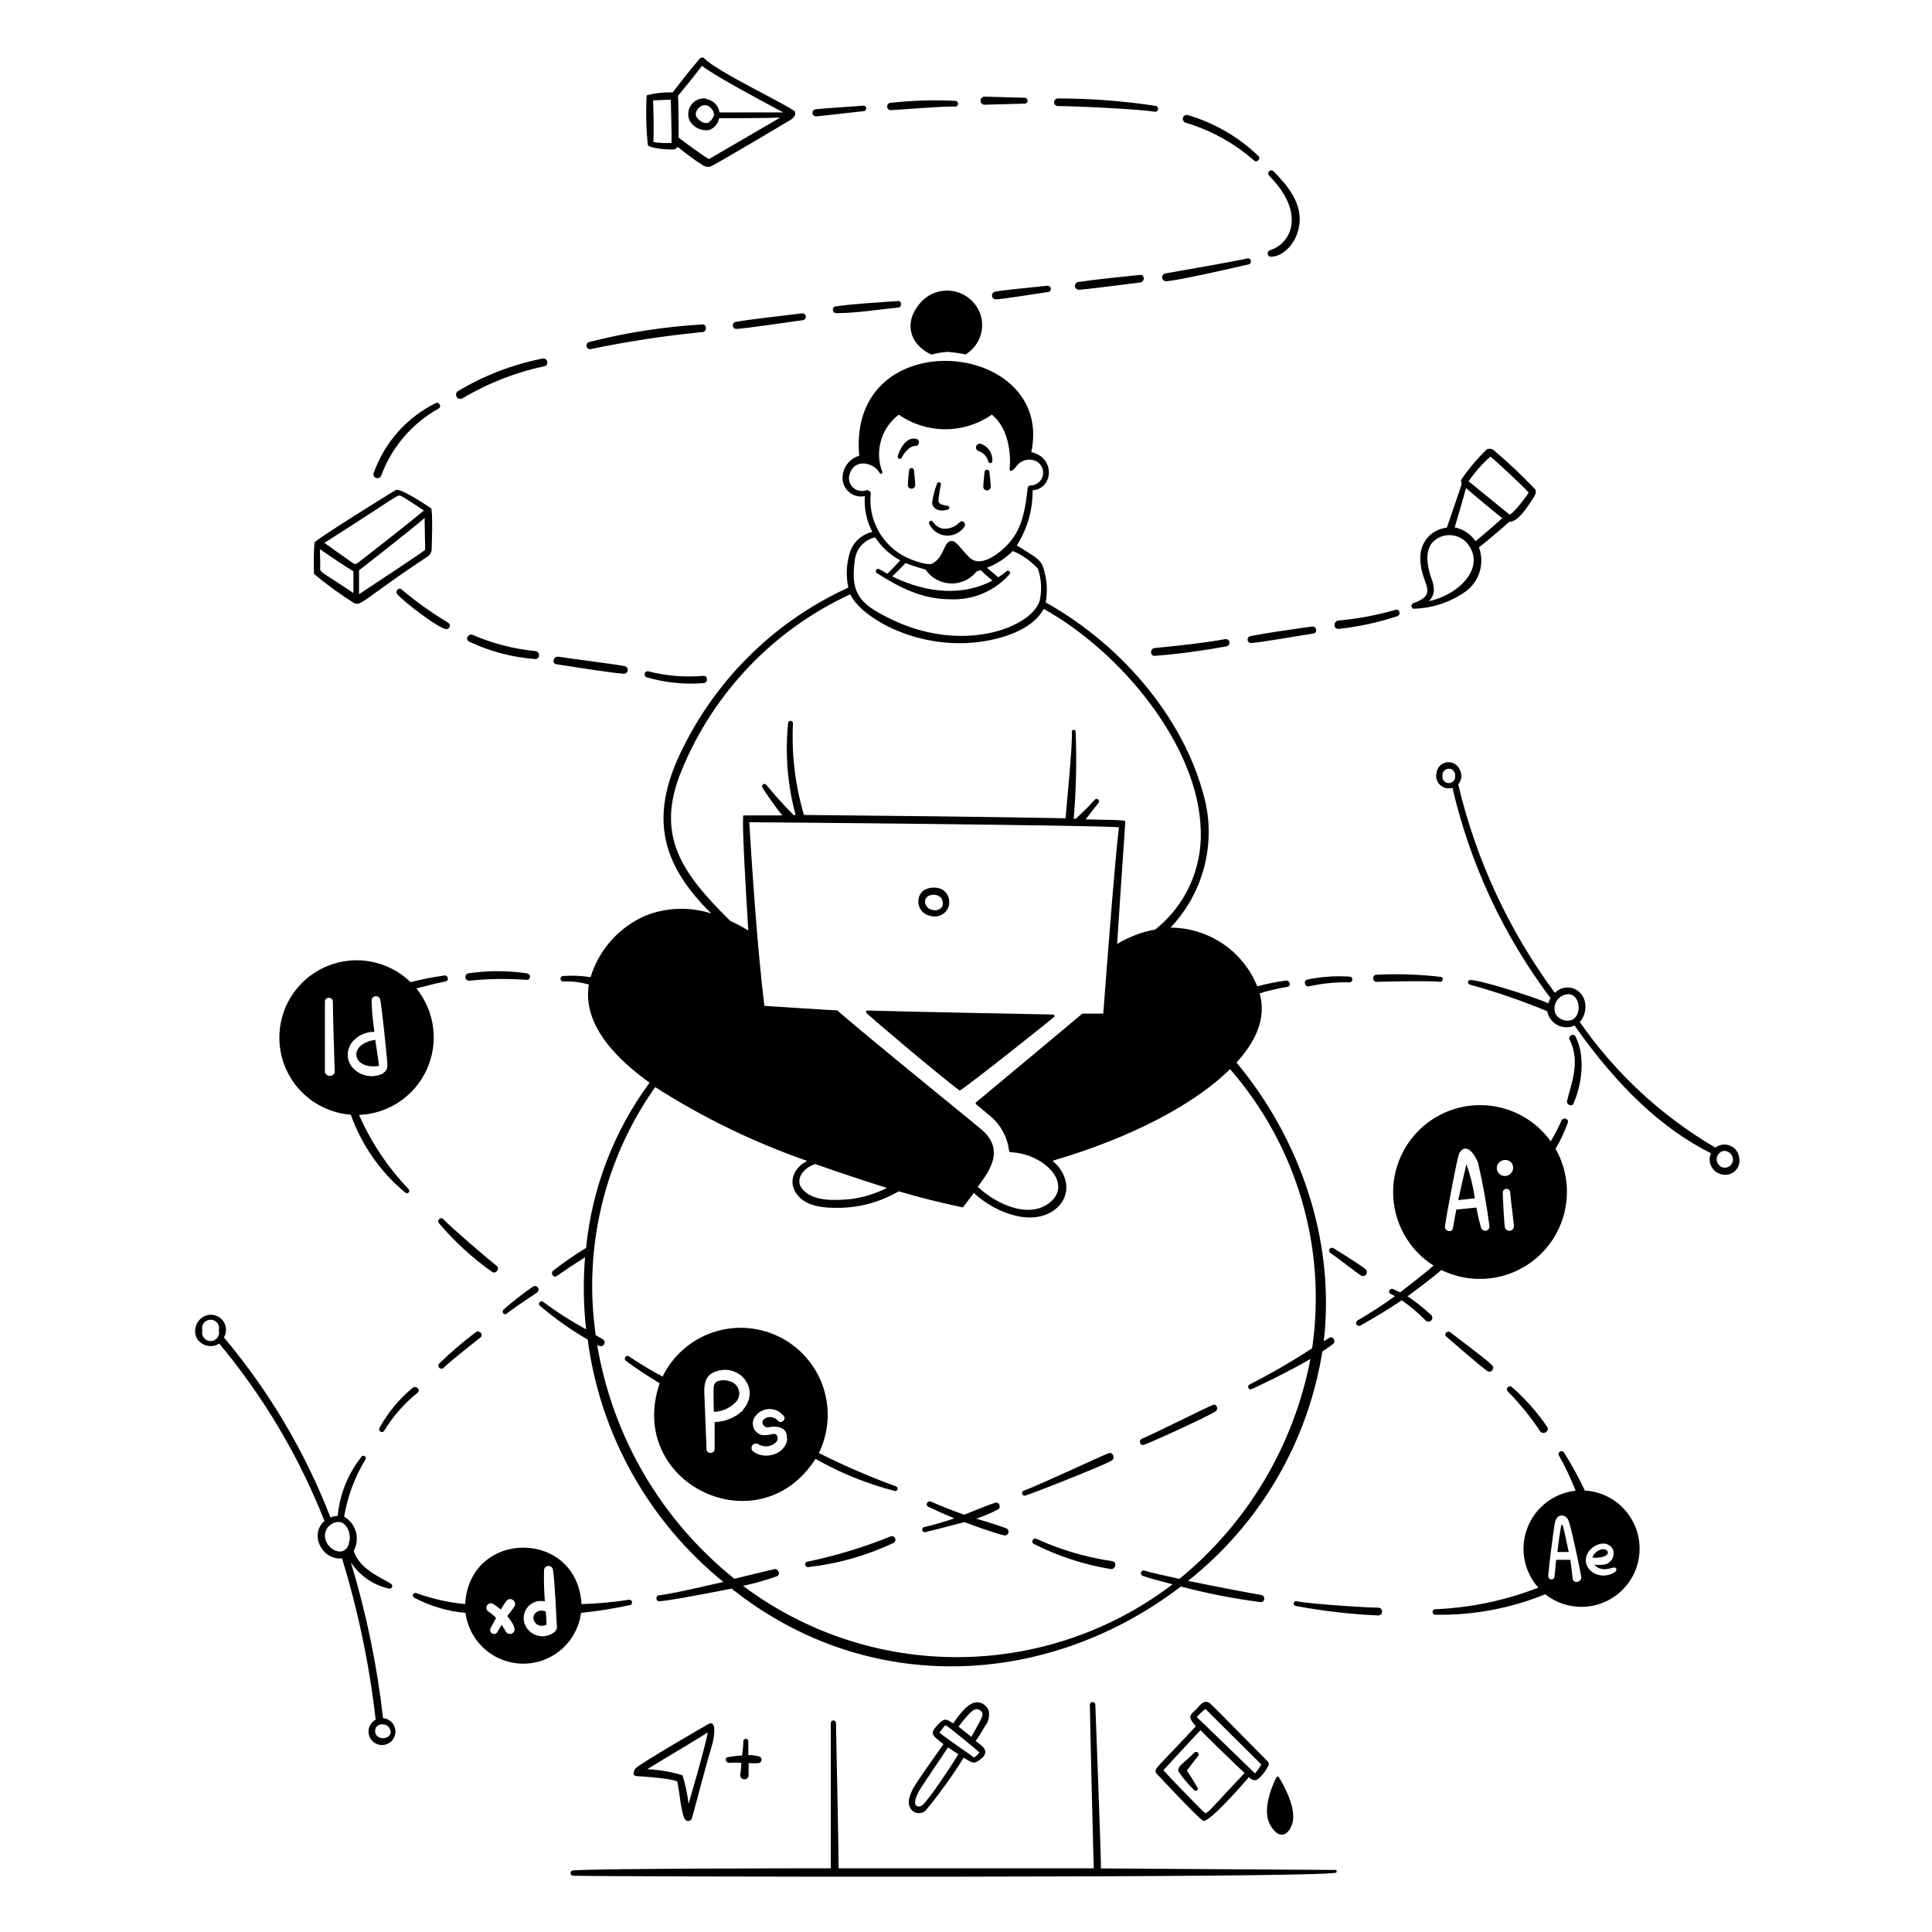 <svg width="113" height="113" viewBox="0 0 113 113" fill="none" xmlns="http://www.w3.org/2000/svg">
<path d="M54.425 53.569C54.629 53.632 54.85 53.615 55.042 53.522C55.235 53.429 55.385 53.267 55.464 53.068C55.542 52.869 55.542 52.647 55.465 52.448C55.387 52.249 55.237 52.086 55.045 51.992C54.872 51.924 54.685 51.899 54.501 51.918C54.316 51.938 54.138 52.002 53.983 52.104C53.865 52.212 53.781 52.351 53.739 52.505C53.696 52.659 53.698 52.822 53.745 52.975C53.791 53.128 53.879 53.265 53.999 53.37C54.12 53.475 54.267 53.544 54.425 53.569ZM54.106 52.708C54.106 52.238 55.04 52.182 55.129 52.708C55.303 53.441 54.078 53.396 54.106 52.708ZM53.77 17.785C52.909 18.797 53.116 20.099 54.469 20.737C54.776 20.658 55.088 20.605 55.403 20.58C55.762 20.604 56.119 20.654 56.471 20.731C56.844 20.507 57.134 20.168 57.298 19.764C57.461 19.361 57.489 18.915 57.377 18.495C57.273 18.129 57.069 17.799 56.79 17.542C56.51 17.284 56.164 17.109 55.791 17.035C55.418 16.962 55.032 16.993 54.675 17.125C54.319 17.257 54.005 17.486 53.77 17.785ZM53.457 27.491C53.451 27.458 53.433 27.428 53.407 27.407C53.381 27.386 53.348 27.374 53.315 27.374C53.281 27.374 53.249 27.386 53.223 27.407C53.197 27.428 53.179 27.458 53.172 27.491C53.131 27.803 53.106 28.116 53.099 28.43C53.114 28.475 53.143 28.514 53.181 28.542C53.219 28.57 53.265 28.584 53.312 28.584C53.359 28.584 53.405 28.57 53.443 28.542C53.481 28.514 53.51 28.475 53.525 28.43C53.552 28.335 53.457 27.586 53.457 27.491ZM57.869 27.592C57.862 27.559 57.845 27.529 57.819 27.508C57.793 27.486 57.76 27.475 57.726 27.475C57.693 27.475 57.66 27.486 57.634 27.508C57.608 27.529 57.59 27.559 57.584 27.592C57.584 27.67 57.489 28.425 57.517 28.531C57.531 28.576 57.56 28.615 57.598 28.642C57.636 28.67 57.682 28.685 57.729 28.685C57.776 28.685 57.822 28.67 57.86 28.642C57.898 28.615 57.927 28.576 57.942 28.531C57.97 28.425 57.869 27.676 57.869 27.592ZM53.496 25.652C52.826 25.596 52.518 26.636 52.507 26.68C52.497 26.712 52.501 26.747 52.516 26.776C52.532 26.805 52.559 26.827 52.591 26.837C52.623 26.847 52.657 26.843 52.686 26.828C52.716 26.812 52.738 26.785 52.747 26.753C52.781 26.669 53.139 26.06 53.558 26.082C53.77 26.099 53.877 25.68 53.496 25.652ZM58.037 26.831C58.026 26.634 57.956 26.445 57.835 26.289C57.714 26.133 57.548 26.018 57.36 25.959C57.304 25.944 57.244 25.953 57.194 25.982C57.143 26.011 57.107 26.059 57.092 26.116C57.077 26.172 57.085 26.232 57.114 26.282C57.144 26.333 57.192 26.369 57.248 26.384C57.386 26.433 57.509 26.515 57.606 26.624C57.704 26.732 57.773 26.863 57.807 27.005C57.816 27.035 57.837 27.061 57.865 27.076C57.892 27.091 57.925 27.095 57.956 27.086C57.986 27.077 58.012 27.056 58.027 27.029C58.042 27.001 58.046 26.968 58.037 26.938C58.037 26.938 58.048 26.876 58.037 26.831ZM55.448 29.8C55.47 29.793 55.49 29.779 55.504 29.76C55.517 29.741 55.525 29.718 55.525 29.694C55.525 29.671 55.517 29.648 55.504 29.629C55.49 29.61 55.47 29.595 55.448 29.588C55.191 29.538 54.889 29.521 54.889 29.269C54.918 28.955 54.967 28.643 55.034 28.335C55.037 28.308 55.03 28.28 55.015 28.256C54.999 28.233 54.975 28.217 54.949 28.209C54.922 28.202 54.893 28.204 54.868 28.216C54.842 28.228 54.822 28.248 54.81 28.274C54.671 28.634 54.574 29.01 54.52 29.392C54.531 29.728 54.889 29.979 55.448 29.8ZM56.147 30.533C56.024 30.666 55.873 30.77 55.704 30.838C55.536 30.906 55.355 30.935 55.174 30.924C55.05 30.904 54.931 30.857 54.827 30.788C54.721 30.718 54.632 30.628 54.564 30.522C54.549 30.493 54.523 30.471 54.491 30.462C54.459 30.452 54.426 30.456 54.397 30.471C54.368 30.487 54.346 30.513 54.337 30.545C54.327 30.576 54.331 30.61 54.346 30.639C54.436 30.833 54.576 30.999 54.752 31.12C54.928 31.241 55.133 31.312 55.346 31.326C55.559 31.339 55.772 31.295 55.962 31.198C56.153 31.101 56.313 30.954 56.426 30.773C56.499 30.589 56.298 30.399 56.147 30.533ZM56.085 63.757C56.099 63.766 56.116 63.771 56.133 63.771C56.15 63.771 56.166 63.766 56.18 63.757C56.779 63.382 61.28 59.803 61.649 59.485C61.661 59.473 61.669 59.459 61.673 59.442C61.677 59.426 61.676 59.409 61.67 59.393C61.664 59.377 61.653 59.364 61.64 59.354C61.626 59.345 61.609 59.34 61.593 59.339C61.593 59.339 52.367 59.16 50.74 59.105C50.645 59.105 50.628 59.205 50.678 59.25C50.975 59.541 54.548 62.577 56.085 63.757ZM75.521 106.826C75.94 105.971 75.157 104.534 74.805 103.952C74.798 103.938 74.787 103.926 74.774 103.918C74.761 103.91 74.745 103.905 74.73 103.905C74.714 103.905 74.698 103.91 74.685 103.918C74.672 103.926 74.661 103.938 74.654 103.952C74.369 104.512 73.771 105.977 74.341 106.821C74.727 107.447 75.219 107.492 75.521 106.826ZM41.47 100.816C41.414 100.849 37.321 103.203 37.164 103.444C37.008 103.684 37.013 103.863 37.226 103.88C38.903 103.986 39.546 104.126 39.613 104.204C39.719 104.579 39.837 106.1 40.061 106.401C40.084 106.439 40.118 106.468 40.159 106.487C40.199 106.505 40.244 106.511 40.287 106.505C40.331 106.498 40.372 106.479 40.405 106.45C40.438 106.421 40.462 106.383 40.474 106.34C40.709 105.457 41.447 102.706 41.593 102.253C41.738 101.8 41.984 100.631 41.47 100.816ZM41.391 101.341C41.335 101.71 41.067 102.778 40.273 105.507C40.207 104.938 40.088 104.376 39.915 103.829C39.246 103.629 38.555 103.511 37.858 103.477C39.009 102.762 40.217 102.074 41.374 101.341H41.391ZM44.36 103.125C44.406 103.121 44.449 103.101 44.482 103.068C44.515 103.036 44.536 102.993 44.541 102.947C44.547 102.902 44.536 102.855 44.511 102.816C44.486 102.777 44.449 102.748 44.405 102.734C44.198 102.673 43.983 102.647 43.768 102.655V101.845C43.768 101.806 43.752 101.769 43.725 101.742C43.698 101.715 43.661 101.699 43.622 101.699C43.584 101.699 43.547 101.715 43.519 101.742C43.492 101.769 43.477 101.806 43.477 101.845C43.477 102.135 43.426 102.404 43.404 102.678C43.141 102.678 42.879 102.728 42.605 102.767C42.331 102.806 42.448 103.119 42.649 103.103C42.886 103.089 43.123 103.089 43.359 103.103C43.359 103.349 43.309 103.611 43.298 103.863C43.307 103.921 43.336 103.974 43.381 104.013C43.425 104.051 43.482 104.072 43.541 104.072C43.6 104.072 43.657 104.051 43.702 104.013C43.746 103.974 43.776 103.921 43.784 103.863V103.119C43.976 103.134 44.168 103.135 44.36 103.125ZM57.83 100.067C57.782 99.926 57.693 99.802 57.574 99.713C57.456 99.623 57.313 99.571 57.164 99.563C56.65 99.563 56.169 100.195 55.761 100.782H55.722C55.325 100.503 55.202 100.503 54.833 100.894C54.341 101.425 54.548 101.52 55.185 102.012C54.755 102.611 53.67 104.154 53.508 104.433C53.346 104.713 52.87 105.501 53.396 105.937C53.504 106.015 53.634 106.054 53.767 106.049C53.9 106.044 54.027 105.995 54.128 105.909C54.94 104.925 55.688 103.888 56.365 102.806C56.924 103.142 56.969 103.209 57.405 102.851C57.468 102.81 57.521 102.754 57.56 102.69C57.599 102.625 57.622 102.552 57.629 102.476C57.629 102.202 57.299 102.012 57.069 101.828C57.265 101.543 57.438 101.269 57.595 100.984C57.699 100.857 57.774 100.71 57.814 100.551C57.855 100.393 57.86 100.227 57.83 100.067ZM56.063 100.989C56.248 100.739 56.446 100.498 56.656 100.268C56.93 99.972 57.131 99.899 57.315 100.027C57.629 100.234 57.455 100.419 56.812 101.587L56.063 100.989ZM53.687 105.652C53.368 105.58 53.575 105.093 53.726 104.802C53.877 104.512 55.012 102.868 55.448 102.202C55.621 102.325 55.912 102.516 56.052 102.599C55.672 103.248 54.592 104.836 54.374 105.082C54.156 105.328 53.955 105.714 53.687 105.652ZM55.28 100.911L55.37 100.944C55.459 100.978 57.282 102.465 57.282 102.499C57.2 102.619 57.094 102.721 56.969 102.795C56.756 102.627 55.437 101.733 54.945 101.347C55.047 101.195 55.159 101.049 55.28 100.911ZM67.615 103.701C67.615 103.701 70.153 106.424 70.377 106.497C70.751 106.597 72.775 104.26 73.044 103.947C73.307 104.171 73.441 104.21 73.737 103.913C73.92 103.722 74.073 103.503 74.19 103.265C74.21 103.228 74.217 103.186 74.211 103.145C74.205 103.103 74.186 103.065 74.156 103.036C71.311 100.15 70.802 99.614 70.684 99.569C70.315 99.412 70.125 99.865 69.907 100.027C69.605 100.318 69.443 100.408 69.941 100.967C67.671 103.427 67.492 103.41 67.615 103.701ZM70.008 100.419C70.157 100.247 70.323 100.091 70.505 99.955C70.505 99.955 72.183 101.632 73.771 103.198C73.669 103.387 73.545 103.563 73.402 103.723C73.34 103.662 70.097 100.514 69.985 100.419H70.008ZM72.803 103.69C70.365 106.273 70.612 106.172 70.354 105.926C70.203 105.798 68.33 103.869 68.045 103.539C68.246 103.315 70.103 101.302 70.226 101.19C70.198 101.213 72.401 103.343 72.781 103.69H72.803Z" fill="black"/>
<path d="M69.851 102.51C69.292 103.103 68.856 103.276 68.917 103.595C69.19 103.999 69.505 104.374 69.857 104.713C69.878 104.73 69.905 104.74 69.933 104.741C69.96 104.741 69.987 104.732 70.009 104.715C70.031 104.699 70.047 104.675 70.054 104.648C70.061 104.621 70.058 104.593 70.047 104.568C70.047 104.568 69.605 103.813 69.415 103.561C69.46 103.505 69.935 102.868 70.064 102.722C70.092 102.694 70.108 102.656 70.108 102.616C70.108 102.576 70.092 102.538 70.064 102.51C70.035 102.482 69.997 102.466 69.957 102.466C69.918 102.466 69.879 102.482 69.851 102.51Z" fill="black"/>
<path d="M78.104 109.37L64.394 109.281C64.394 108.325 64.087 100.385 64.064 99.709C64.064 99.502 63.734 99.502 63.745 99.709C63.745 100.268 63.947 108.755 63.975 109.275H49.051C49.051 108.37 48.906 101.263 48.895 100.777C48.895 100.737 48.879 100.698 48.851 100.67C48.822 100.642 48.784 100.626 48.744 100.626C48.704 100.626 48.665 100.642 48.637 100.67C48.609 100.698 48.593 100.737 48.593 100.777V109.275C47.43 109.275 35.174 109.275 33.496 109.398C33.461 109.405 33.428 109.424 33.405 109.452C33.382 109.481 33.369 109.516 33.369 109.552C33.369 109.589 33.382 109.624 33.405 109.652C33.428 109.68 33.461 109.699 33.496 109.706C34.989 109.773 76.762 109.851 78.132 109.533C78.15 109.526 78.165 109.513 78.175 109.496C78.184 109.479 78.188 109.459 78.184 109.44C78.181 109.421 78.171 109.404 78.157 109.391C78.142 109.378 78.123 109.371 78.104 109.37ZM37.891 8.481C38.02 8.704 39.328 8.777 39.446 8.732C39.523 8.705 39.589 8.654 39.636 8.587C40.079 8.957 40.544 9.3 41.028 9.616C41.097 9.672 41.177 9.712 41.263 9.735C41.348 9.758 41.438 9.763 41.526 9.75C41.76 9.683 46.172 7.055 46.239 7.01C46.53 6.831 46.535 6.652 46.496 6.535C46.412 6.306 41.906 4.192 41.184 3.404C41.163 3.389 41.14 3.378 41.115 3.372C41.09 3.366 41.064 3.365 41.038 3.369C41.013 3.373 40.988 3.382 40.966 3.396C40.944 3.41 40.925 3.428 40.91 3.449C40.351 4.092 39.854 4.751 39.345 5.405C38.833 5.39 38.321 5.446 37.824 5.573C37.769 6.543 37.792 7.515 37.891 8.481ZM41.732 6.803C41.675 6.959 41.567 7.092 41.425 7.178C41.145 7.273 40.866 7.01 40.771 6.893C40.463 6.535 41.162 5.774 41.626 6.373C41.684 6.433 41.725 6.508 41.743 6.59C41.762 6.672 41.758 6.757 41.732 6.837V6.803ZM41.33 5.769C41.162 5.74 40.99 5.757 40.832 5.82C40.675 5.883 40.537 5.988 40.436 6.124C40.334 6.261 40.273 6.422 40.258 6.592C40.243 6.761 40.275 6.931 40.351 7.083C40.465 7.271 40.632 7.421 40.831 7.514C41.03 7.608 41.252 7.64 41.47 7.608C41.62 7.554 41.753 7.461 41.857 7.34C41.961 7.218 42.032 7.072 42.062 6.915C42.677 6.915 44.791 6.915 45.635 6.876L41.47 9.303C41.235 9.202 39.859 8.184 39.691 8.05C39.691 7.743 39.691 5.903 39.652 5.607C40.122 5.048 40.603 4.449 41.061 3.851C41.743 4.41 44.892 6.088 45.814 6.574H42.079C42.055 6.382 41.968 6.202 41.833 6.063C41.698 5.924 41.521 5.832 41.33 5.802V5.769ZM38.199 5.87L39.233 5.83C39.233 6.004 39.3 8.067 39.272 8.358C38.919 8.381 38.565 8.364 38.215 8.307C38.249 7.922 38.221 6.339 38.199 5.903V5.87ZM20.692 35.263C20.751 35.297 20.817 35.315 20.885 35.315C20.953 35.315 21.019 35.297 21.078 35.263C21.52 35.045 22.398 34.279 24.958 32.585C25.034 32.544 25.098 32.486 25.148 32.417C25.197 32.347 25.23 32.267 25.244 32.182C25.244 32.182 25.339 29.795 25.204 29.716C24.774 29.448 23.527 28.598 23.169 28.654C23.124 28.654 18.405 31.595 18.394 31.735C18.348 32.345 18.338 32.958 18.366 33.569C19.104 34.184 19.881 34.75 20.692 35.263ZM18.707 32.121C19.138 32.412 20.34 33.239 20.67 33.407V34.682C18.579 33.284 18.713 33.519 18.73 33.105C18.735 32.876 18.718 32.339 18.707 32.121ZM20.899 32.943C20.863 32.969 20.82 32.983 20.776 32.983C20.732 32.983 20.689 32.969 20.653 32.943C20.564 32.887 19.311 31.992 18.976 31.752C23.37 28.956 23.214 28.923 23.449 29.006C23.561 29.051 24.086 29.387 24.796 29.856C23.958 30.572 20.983 32.887 20.899 32.943ZM24.813 32.199C24.696 32.311 21.671 34.318 21 34.754V33.356C21.397 33.055 24.019 30.997 24.835 30.298C24.858 32.143 24.891 32.143 24.841 32.199H24.813ZM82.666 35.604C83.711 35.58 84.727 35.26 85.596 34.682C86.03 34.408 86.357 33.994 86.522 33.509C86.687 33.023 86.68 32.496 86.502 32.015C86.871 31.735 88.051 30.734 88.28 30.516C88.755 30.544 89.309 29.7 89.605 29.241C89.728 29.051 89.89 28.855 89.806 28.637C89.052 27.838 88.253 27.082 87.413 26.373C87.357 26.314 87.284 26.273 87.205 26.256C87.125 26.239 87.041 26.247 86.966 26.278C86.409 26.818 85.907 27.412 85.468 28.05C85.448 28.133 85.458 28.22 85.496 28.296C85.496 28.335 84.718 30.589 84.623 30.863C84.205 30.905 83.816 31.099 83.531 31.408C83.246 31.717 83.083 32.12 83.075 32.54C83.007 34.173 84.299 34.698 82.616 35.302C82.593 35.322 82.575 35.348 82.564 35.377C82.554 35.406 82.551 35.437 82.556 35.467C82.561 35.498 82.574 35.526 82.593 35.55C82.613 35.574 82.638 35.593 82.666 35.604ZM85.898 28.151C86.261 27.617 86.69 27.131 87.173 26.703C87.475 26.943 89.219 28.553 89.41 28.816C89.27 29.057 88.487 30.074 88.291 30.097C88.275 30.08 85.971 28.218 85.898 28.151ZM86.301 31.651C86.016 31.233 85.578 30.944 85.082 30.846C85.194 30.471 85.602 29.102 85.742 28.548C86.167 28.911 87.218 29.795 87.861 30.304C87.609 30.555 86.659 31.366 86.301 31.651ZM83.561 35.163C83.997 34.766 83.891 34.245 83.69 33.748C83.332 32.63 83.438 31.908 84.036 31.511C84.191 31.413 84.363 31.347 84.543 31.317C84.724 31.286 84.908 31.292 85.086 31.334C85.264 31.375 85.432 31.452 85.58 31.559C85.728 31.667 85.854 31.802 85.948 31.959C86.832 33.351 85.177 34.844 83.561 35.163ZM47.709 6.803C47.939 6.803 49.281 6.63 50.505 6.501C50.548 6.501 50.589 6.484 50.62 6.454C50.65 6.423 50.667 6.382 50.667 6.339C50.667 6.296 50.65 6.255 50.62 6.225C50.589 6.194 50.548 6.177 50.505 6.177C50.047 6.222 47.894 6.35 47.659 6.401C47.614 6.416 47.575 6.446 47.55 6.487C47.524 6.527 47.513 6.575 47.519 6.623C47.525 6.67 47.547 6.714 47.582 6.747C47.617 6.78 47.662 6.8 47.709 6.803ZM52.093 6.445C52.244 6.445 55.213 6.199 55.867 6.233C56.085 6.233 56.102 5.914 55.867 5.898C54.589 5.835 53.308 5.876 52.037 6.021C51.989 6.036 51.948 6.069 51.92 6.112C51.894 6.155 51.882 6.206 51.889 6.256C51.895 6.307 51.92 6.353 51.957 6.388C51.994 6.422 52.042 6.443 52.093 6.445ZM57.55 6.127L59.96 6.06C60 6.052 60.036 6.031 60.062 6C60.088 5.969 60.102 5.93 60.102 5.889C60.102 5.849 60.088 5.809 60.062 5.778C60.036 5.747 60 5.726 59.96 5.719L57.561 5.651C57.504 5.659 57.452 5.686 57.413 5.729C57.375 5.772 57.353 5.827 57.352 5.884C57.35 5.942 57.37 5.998 57.406 6.042C57.442 6.087 57.494 6.117 57.55 6.127ZM61.878 6.205C62.907 6.205 66.619 6.378 67.525 6.535C67.749 6.58 67.827 6.233 67.603 6.194C65.707 5.905 63.791 5.76 61.872 5.758C61.813 5.758 61.756 5.783 61.715 5.825C61.674 5.868 61.651 5.925 61.651 5.984C61.652 6.043 61.676 6.1 61.719 6.141C61.761 6.183 61.819 6.206 61.878 6.205ZM69.331 7.172C70.811 7.61 72.179 8.364 73.34 9.381C73.519 9.543 73.771 9.28 73.597 9.118C72.424 7.995 70.997 7.172 69.437 6.719C69.381 6.714 69.325 6.73 69.278 6.763C69.233 6.796 69.2 6.844 69.187 6.9C69.174 6.955 69.182 7.013 69.208 7.063C69.235 7.113 69.278 7.152 69.331 7.172ZM74.291 14.631C74.244 14.643 74.204 14.67 74.176 14.71C74.149 14.749 74.137 14.796 74.143 14.844C74.148 14.891 74.171 14.935 74.206 14.967C74.242 14.999 74.288 15.017 74.335 15.017C75.073 15.017 75.94 14.156 76.013 12.965C76.085 11.774 75.269 10.818 74.486 10.018C74.453 9.984 74.407 9.965 74.36 9.964C74.312 9.964 74.266 9.982 74.232 10.015C74.198 10.049 74.178 10.094 74.178 10.142C74.177 10.19 74.196 10.236 74.229 10.27C75.112 11.187 75.543 12.026 75.549 12.842C75.564 13.237 75.448 13.626 75.221 13.949C74.994 14.272 74.667 14.512 74.291 14.631ZM68.191 16.448C68.75 16.448 72.434 15.604 73.044 15.459C73.086 15.445 73.122 15.415 73.144 15.376C73.166 15.336 73.172 15.29 73.162 15.247C73.151 15.203 73.124 15.165 73.087 15.14C73.05 15.115 73.004 15.105 72.96 15.112C72.127 15.302 69.186 15.816 68.151 15.995C68.097 16.007 68.049 16.039 68.016 16.084C67.983 16.128 67.968 16.184 67.972 16.239C67.977 16.294 68.002 16.346 68.042 16.385C68.082 16.423 68.135 16.446 68.191 16.448ZM66.675 16.079C65.484 16.208 64.237 16.32 63.035 16.499C62.985 16.514 62.941 16.546 62.911 16.59C62.882 16.633 62.868 16.686 62.873 16.738C62.877 16.791 62.9 16.84 62.937 16.878C62.973 16.916 63.022 16.94 63.074 16.946C63.416 16.946 66.144 16.588 66.692 16.521C66.977 16.482 66.96 16.04 66.675 16.079ZM58.243 17.511C58.568 17.511 60.804 17.147 61.324 17.075C61.368 17.064 61.406 17.037 61.431 17C61.457 16.963 61.468 16.918 61.462 16.873C61.457 16.828 61.435 16.787 61.402 16.758C61.368 16.728 61.325 16.711 61.28 16.711C60.597 16.789 58.87 16.94 58.199 17.058C58.144 17.07 58.096 17.102 58.063 17.147C58.03 17.192 58.015 17.248 58.021 17.304C58.026 17.36 58.052 17.412 58.093 17.45C58.134 17.488 58.188 17.509 58.243 17.511ZM48.912 18.316C50.108 18.316 51.333 18.103 52.518 17.991C52.764 17.991 52.764 17.583 52.518 17.606C51.327 17.701 50.08 17.751 48.878 17.919C48.638 17.947 48.666 18.316 48.912 18.316ZM43.018 18.83C42.969 18.842 42.926 18.871 42.897 18.912C42.868 18.953 42.855 19.004 42.86 19.054C42.866 19.104 42.889 19.151 42.927 19.185C42.964 19.218 43.013 19.238 43.063 19.238C43.443 19.238 46.513 18.785 46.977 18.724C47.026 18.712 47.069 18.683 47.097 18.642C47.125 18.6 47.137 18.55 47.13 18.5C47.123 18.45 47.098 18.405 47.059 18.373C47.02 18.341 46.971 18.325 46.921 18.327C46.189 18.416 43.639 18.702 43.018 18.83ZM34.503 20.429C36.673 19.974 38.866 19.638 41.073 19.423C41.363 19.423 41.352 18.948 41.073 18.976C38.838 19.109 36.622 19.453 34.453 20.004C34.404 20.02 34.363 20.052 34.336 20.094C34.309 20.137 34.297 20.187 34.303 20.238C34.309 20.288 34.332 20.334 34.368 20.369C34.405 20.404 34.452 20.425 34.503 20.429ZM27.022 23.314C28.513 22.421 30.141 21.781 31.841 21.419C32.138 21.358 32.02 20.91 31.73 20.972C29.979 21.319 28.301 21.966 26.77 22.884C26.722 22.921 26.689 22.975 26.678 23.035C26.666 23.095 26.677 23.157 26.708 23.209C26.738 23.262 26.787 23.301 26.845 23.321C26.903 23.34 26.965 23.338 27.022 23.314ZM22.297 27.81C22.914 26.148 24.104 24.76 25.652 23.896C25.859 23.784 25.685 23.477 25.473 23.583C23.787 24.421 22.492 25.88 21.861 27.653C21.755 27.966 22.191 28.09 22.297 27.81ZM23.516 34.497C23.348 34.307 23.08 34.57 23.236 34.754C23.628 35.207 25.691 36.795 26.11 36.795C26.154 36.795 26.197 36.78 26.232 36.753C26.267 36.726 26.291 36.689 26.303 36.646C26.314 36.604 26.311 36.559 26.295 36.518C26.278 36.477 26.249 36.443 26.211 36.42C25.262 35.853 24.361 35.209 23.516 34.497ZM31.31 38.081C30.048 37.956 28.813 37.638 27.648 37.136C27.391 37.024 27.178 37.405 27.441 37.528C28.651 38.101 29.957 38.446 31.293 38.545C31.601 38.562 31.601 38.115 31.31 38.081ZM32.523 38.847C33.172 38.942 35.817 39.373 36.488 39.406C36.543 39.408 36.597 39.389 36.64 39.353C36.682 39.317 36.709 39.266 36.716 39.211C36.723 39.156 36.709 39.1 36.678 39.054C36.646 39.009 36.598 38.977 36.544 38.965C35.901 38.83 33.278 38.517 32.63 38.405C32.367 38.4 32.261 38.802 32.523 38.847ZM41.14 39.529C40.055 39.626 38.962 39.535 37.908 39.261C37.864 39.256 37.82 39.267 37.783 39.292C37.747 39.316 37.72 39.354 37.709 39.396C37.697 39.439 37.702 39.484 37.721 39.524C37.74 39.564 37.772 39.595 37.813 39.613C38.901 39.93 40.038 40.046 41.168 39.954C41.419 39.926 41.414 39.513 41.14 39.529ZM78.3 36.784C79.465 36.656 80.614 36.407 81.727 36.04C81.962 35.962 81.861 35.593 81.621 35.666C80.535 35.981 79.421 36.191 78.294 36.292C77.97 36.325 77.975 36.812 78.3 36.784ZM73.111 37.209C73.066 37.223 73.027 37.253 73.001 37.292C72.975 37.332 72.963 37.379 72.968 37.426C72.972 37.473 72.993 37.517 73.026 37.551C73.059 37.585 73.103 37.606 73.15 37.611C73.558 37.611 76.348 37.119 76.823 37.052C77.097 37.002 76.991 36.605 76.728 36.644C75.286 36.851 74.212 36.996 73.111 37.209ZM71.663 37.382C70.27 37.628 68.867 37.774 67.536 37.902C67.246 37.936 67.257 38.383 67.536 38.361C68.945 38.247 70.346 38.061 71.735 37.802C71.763 37.797 71.789 37.787 71.813 37.772C71.837 37.757 71.857 37.737 71.873 37.715C71.889 37.692 71.9 37.666 71.907 37.639C71.913 37.611 71.913 37.583 71.909 37.556C71.904 37.528 71.894 37.502 71.879 37.478C71.864 37.455 71.844 37.434 71.822 37.418C71.799 37.402 71.773 37.39 71.746 37.384C71.718 37.378 71.69 37.377 71.663 37.382ZM30.812 57.31C31.058 57.31 31.07 56.963 30.812 56.929C29.678 56.761 28.525 56.761 27.391 56.929C27.337 56.941 27.29 56.973 27.258 57.018C27.227 57.063 27.214 57.119 27.222 57.173C27.229 57.228 27.258 57.277 27.3 57.312C27.343 57.346 27.397 57.364 27.452 57.36C28.569 57.243 29.693 57.227 30.812 57.31ZM80.458 57.013C80.411 57.028 80.371 57.058 80.344 57.099C80.318 57.139 80.305 57.188 80.31 57.236C80.315 57.285 80.336 57.33 80.37 57.365C80.404 57.4 80.449 57.422 80.497 57.427C80.553 57.427 83.499 57.343 84.21 57.427C84.4 57.455 84.461 57.164 84.271 57.136C83.006 56.989 81.73 56.947 80.458 57.013ZM78.931 57.455C78.976 57.455 79.019 57.437 79.05 57.406C79.082 57.374 79.099 57.332 79.099 57.287C79.099 57.243 79.082 57.2 79.05 57.169C79.019 57.137 78.976 57.12 78.931 57.12C78.107 57.066 77.28 57.124 76.471 57.293C76.231 57.343 76.298 57.696 76.527 57.696C77.316 57.518 78.123 57.437 78.931 57.455ZM91.657 64.394C91.612 64.618 91.937 64.757 92.032 64.539C92.513 63.455 92.753 61.794 92.149 60.625C92.032 60.402 91.696 60.592 91.808 60.816C92.485 62.157 91.836 63.527 91.657 64.394ZM24.137 81.168C23.35 81.822 22.692 82.616 22.196 83.511C22.185 83.529 22.178 83.549 22.175 83.57C22.172 83.592 22.173 83.613 22.178 83.634C22.188 83.676 22.215 83.712 22.252 83.734C22.289 83.757 22.334 83.763 22.376 83.753C22.418 83.742 22.454 83.716 22.476 83.678C22.987 82.835 23.642 82.088 24.41 81.47C24.634 81.308 24.36 81.017 24.137 81.168ZM27.872 77.886C27.105 78.459 26.377 79.081 25.691 79.748C25.657 79.782 25.639 79.828 25.64 79.876C25.64 79.923 25.66 79.969 25.694 80.002C25.728 80.035 25.774 80.054 25.821 80.053C25.869 80.053 25.915 80.033 25.948 79.999C26.261 79.669 27.944 78.355 28.112 78.216C28.28 78.076 28.078 77.813 27.872 77.886ZM29.549 76.868C29.666 76.868 29.32 76.98 31.405 75.605C31.449 75.574 31.479 75.529 31.491 75.478C31.503 75.426 31.495 75.372 31.47 75.326C31.444 75.28 31.402 75.245 31.352 75.228C31.301 75.212 31.247 75.214 31.198 75.236C30.582 75.655 29.994 76.115 29.437 76.611C29.418 76.633 29.406 76.66 29.402 76.689C29.398 76.718 29.402 76.748 29.413 76.774C29.425 76.801 29.444 76.824 29.468 76.841C29.492 76.857 29.52 76.867 29.549 76.868Z" fill="black"/>
<path d="M32.406 74.654C32.551 74.716 32.456 74.654 34.218 73.536C34.104 74.94 34.125 76.351 34.279 77.751C33.407 77.277 32.569 76.741 31.774 76.147C31.623 76.029 31.422 76.242 31.578 76.371C32.447 77.115 33.383 77.778 34.374 78.35C35.107 83.916 37.947 88.989 42.308 92.524C40.306 92.993 39.043 93.256 38.551 93.307C38.338 93.307 38.338 93.653 38.551 93.653C39.037 93.653 42.135 93.049 42.789 92.915C50.818 99.306 61.375 98.68 69.068 92.792C70.609 93.199 72.174 93.506 73.754 93.709C73.803 93.706 73.849 93.685 73.885 93.651C73.92 93.617 73.943 93.572 73.949 93.523C73.955 93.474 73.944 93.425 73.917 93.383C73.891 93.342 73.851 93.311 73.804 93.295C73.111 93.178 71.165 92.809 69.488 92.462C73.694 89.131 76.498 84.342 77.343 79.043C77.556 78.909 77.763 78.764 77.964 78.613C78.165 78.462 77.964 78.109 77.746 78.249L77.427 78.445C78.109 72.507 76.018 66.591 72.322 62.146C73.374 60.989 74.106 59.619 73.675 58.098C74.205 57.937 74.745 57.809 75.291 57.718C75.537 57.684 75.448 57.321 75.213 57.354C74.647 57.427 74.086 57.539 73.536 57.69C73.127 56.677 72.426 55.81 71.522 55.198C70.617 54.587 69.551 54.259 68.459 54.257C69.352 53.318 70.007 52.179 70.37 50.934C70.733 49.69 70.793 48.377 70.544 47.105C69.51 42.353 65.814 37.835 61.162 35.235C61.276 34.606 61.242 33.959 61.062 33.345C60.938 32.786 60.569 32.596 60.139 32.316C59.915 32.171 59.703 32.037 59.468 31.903C60.085 30.943 60.408 29.823 60.396 28.682C61.654 28.559 61.699 26.725 60.318 26.446C61.721 19.859 49.538 18.741 50.254 26.658C50.005 26.729 49.783 26.87 49.613 27.065C49.444 27.259 49.334 27.498 49.297 27.754C49.264 27.929 49.275 28.11 49.328 28.28C49.381 28.45 49.476 28.604 49.603 28.729C49.73 28.854 49.886 28.946 50.057 28.996C50.228 29.046 50.409 29.054 50.583 29.018C50.532 29.742 50.683 30.466 51.02 31.109C50.74 31.173 50.479 31.303 50.26 31.488C50.04 31.672 49.867 31.907 49.756 32.171C49.508 32.877 49.46 33.637 49.616 34.368C45.171 36.396 41.617 39.974 39.619 44.433C38.036 48.039 38.808 50.678 41.604 53.429C40.352 53.026 38.999 53.067 37.774 53.547C37.005 53.877 36.318 54.371 35.76 54.994C35.202 55.617 34.786 56.353 34.542 57.153C34.004 57.067 33.458 57.045 32.915 57.086C32.878 57.093 32.844 57.113 32.82 57.142C32.796 57.171 32.783 57.208 32.783 57.245C32.783 57.283 32.796 57.32 32.82 57.349C32.844 57.378 32.878 57.398 32.915 57.405C33.43 57.383 33.945 57.443 34.441 57.584C34.055 59.938 36.051 61.928 37.992 63.326C35.909 66.155 34.627 69.492 34.279 72.988C33.623 73.388 32.99 73.824 32.384 74.296C32.352 74.315 32.326 74.342 32.308 74.375C32.291 74.408 32.283 74.445 32.285 74.482C32.288 74.519 32.3 74.555 32.321 74.585C32.343 74.615 32.372 74.639 32.406 74.654ZM57.125 33.418L57.36 33.345C57.489 33.48 57.835 33.781 58.048 33.96C56.387 34.833 54.33 34.76 52.182 33.714C52.423 33.496 52.814 33.099 52.96 32.931C53.344 33.079 53.736 33.206 54.134 33.312C54.297 33.554 54.515 33.754 54.77 33.895C55.026 34.037 55.311 34.116 55.602 34.126C55.894 34.137 56.184 34.078 56.449 33.955C56.714 33.832 56.945 33.648 57.125 33.418ZM52.652 32.775C52.462 32.987 52.037 33.44 51.897 33.558C51.741 33.472 51.584 33.383 51.428 33.289C51.397 33.271 51.361 33.265 51.326 33.273C51.291 33.282 51.262 33.304 51.243 33.334C51.225 33.364 51.219 33.401 51.227 33.436C51.236 33.47 51.258 33.5 51.288 33.519C52.647 34.391 53.972 35.051 55.576 35.051C56.227 35.081 56.875 34.966 57.475 34.714C58.075 34.461 58.611 34.078 59.043 33.591C59.066 33.568 59.079 33.536 59.078 33.503C59.078 33.47 59.064 33.438 59.04 33.415C59.017 33.392 58.985 33.38 58.952 33.38C58.919 33.381 58.887 33.394 58.864 33.418C58.713 33.543 58.554 33.659 58.389 33.765C58.238 33.636 57.891 33.356 57.724 33.206C58.292 32.991 58.809 32.657 59.239 32.227C59.798 32.464 60.299 32.819 60.709 33.267C60.915 33.876 60.948 34.53 60.804 35.157C60.29 36.745 56.13 38.316 51.858 36.085C50.354 35.33 49.722 34.71 49.991 32.831C50.011 32.499 50.138 32.182 50.354 31.929C50.57 31.676 50.862 31.5 51.187 31.427C51.556 31.992 52.059 32.455 52.652 32.775ZM57.203 37.556C58.115 37.444 60.279 37.03 61.045 35.615C65.49 38.075 70.125 43.577 70.231 48.593C70.269 49.695 70.049 50.791 69.588 51.793C69.127 52.795 68.438 53.675 67.575 54.363C66.784 54.508 66.027 54.797 65.339 55.213C65.831 47.614 65.848 48.073 65.792 48.017C65.736 47.961 64.886 47.955 63.499 47.922C63.673 47.704 64.137 47.089 64.243 46.966C64.269 46.938 64.283 46.902 64.282 46.864C64.281 46.826 64.265 46.79 64.237 46.764C64.21 46.739 64.173 46.724 64.136 46.726C64.098 46.727 64.062 46.743 64.036 46.77C63.683 47.162 63.31 47.535 62.918 47.888H62.8C62.943 46.193 62.98 44.489 62.912 42.789C62.912 42.655 62.677 42.655 62.689 42.789C62.745 43.589 62.37 47.173 62.325 47.86C58.16 47.776 51.215 47.704 47.022 47.665C46.508 45.926 46.29 44.113 46.379 42.303C46.379 42.112 46.11 42.112 46.093 42.303C45.913 44.104 46.062 45.923 46.535 47.67H46.418C45.858 47.11 45.326 46.522 44.824 45.909C44.804 45.881 44.774 45.862 44.74 45.854C44.706 45.847 44.671 45.853 44.641 45.87C44.611 45.888 44.589 45.916 44.578 45.949C44.568 45.981 44.57 46.017 44.584 46.049C44.645 46.166 45.316 47.167 45.758 47.693H43.589C43.426 47.693 43.477 47.693 43.466 47.821C43.41 48.453 43.611 51.942 43.767 54.425C43.43 54.214 43.079 54.028 42.716 53.865C39.837 51.036 38.305 48.833 39.87 45.053C41.739 40.501 45.261 36.824 49.728 34.76C50.354 36.096 53.536 37.992 57.203 37.556ZM43.823 48.09C44.461 48.09 64.075 48.263 65.445 48.386C65.182 50.589 64.696 57.097 64.528 59.283H63.304C62.61 59.882 57.466 64.153 57.097 64.467C56.969 64.567 57.203 64.651 57.757 65.149C58.105 65.404 58.397 65.729 58.614 66.102C58.832 66.475 58.97 66.889 59.021 67.318C59.022 67.338 59.031 67.356 59.045 67.37C59.06 67.383 59.079 67.391 59.099 67.391C61.089 67.475 62.772 69.247 61.391 70.343C60.122 71.35 58.16 70.343 57.187 69.415C58.065 68.269 58.579 67.268 57.595 66.233C57.477 66.11 56.214 65.082 54.609 63.773C48.531 58.814 49.018 59.093 48.94 59.093C48.626 59.093 45.305 58.864 44.707 58.831C44.265 55.252 43.941 50.024 43.823 48.09ZM49.672 70.142C48.85 70.203 47.469 70.309 46.876 69.476C46.49 68.917 47.066 68.263 47.687 68.084C49.046 68.576 51.182 69.264 51.875 69.482C51.185 69.83 50.439 70.053 49.672 70.142ZM46.764 70.03C47.324 70.589 48.274 70.656 49.035 70.645C50.275 70.639 51.492 70.305 52.563 69.678C53.787 70.035 55.001 70.343 56.264 70.611C56.279 70.617 56.296 70.617 56.311 70.612C56.326 70.607 56.339 70.597 56.348 70.584C56.56 70.321 56.767 70.024 56.958 69.773C58.243 70.969 60.391 71.758 61.71 70.74C62.683 69.985 62.532 68.694 61.559 67.894C66.189 66.535 69.873 64.584 71.942 62.532C73.873 64.746 75.302 67.351 76.131 70.169C76.96 72.988 77.17 75.952 76.745 78.859C75.564 79.631 74.341 80.339 73.083 80.978C73.052 80.993 73.028 81.019 73.014 81.05C73 81.081 72.997 81.116 73.006 81.149C73.014 81.182 73.034 81.212 73.061 81.232C73.088 81.253 73.121 81.264 73.156 81.263C73.228 81.263 75.465 80.184 76.644 79.485C75.679 84.537 72.967 89.09 68.984 92.345C68.084 92.155 67.307 91.976 66.938 91.864C66.737 91.797 66.647 92.099 66.843 92.172C67.184 92.295 67.821 92.468 68.582 92.664C64.975 95.412 60.57 96.908 56.036 96.924C51.502 96.94 47.086 95.475 43.46 92.753C44.13 92.613 44.79 92.426 45.434 92.194C45.68 92.088 45.529 91.724 45.277 91.78L42.951 92.339C38.69 88.919 35.834 84.052 34.928 78.663L35.039 78.713C35.297 78.825 35.498 78.473 35.258 78.333L34.844 78.093C34.104 72.989 35.349 67.797 38.322 63.583C41.106 65.365 44.09 66.813 47.212 67.9C46.328 68.347 46.032 69.309 46.764 70.03ZM60.105 28.537C59.988 29.655 59.82 30.773 59.127 31.634C58.747 32.11 57.936 32.814 57.271 32.831C56.829 32.831 56.672 32.574 56.387 32.272C56.013 31.836 55.828 31.606 55.627 31.64C55.179 31.696 55.258 32.54 54.542 32.959C54.324 33.083 53.563 32.864 52.982 32.585C52.3 32.247 51.739 31.708 51.372 31.042C51.005 30.375 50.851 29.612 50.93 28.855C50.93 28.721 50.734 28.637 50.656 28.677C50.535 28.719 50.404 28.729 50.278 28.706C50.151 28.684 50.032 28.63 49.933 28.548C49.833 28.467 49.756 28.362 49.708 28.242C49.66 28.123 49.644 27.993 49.661 27.866C49.873 26.747 51.126 27.027 51.456 27.676C51.467 27.692 51.483 27.704 51.502 27.709C51.521 27.715 51.541 27.713 51.559 27.706C51.577 27.698 51.592 27.683 51.6 27.666C51.609 27.648 51.611 27.628 51.607 27.609C51.381 27.021 51.353 26.376 51.527 25.77C51.7 25.165 52.066 24.633 52.568 24.254C53.367 24.808 54.316 25.106 55.288 25.106C56.261 25.106 57.21 24.808 58.009 24.254C59.088 25.093 59.127 26.837 59.049 27.446C59.048 27.461 59.05 27.476 59.056 27.489C59.062 27.503 59.071 27.515 59.082 27.525C59.177 27.597 59.334 27.407 59.412 27.318C59.513 27.162 59.657 27.039 59.827 26.964C59.997 26.89 60.185 26.867 60.368 26.898C60.551 26.925 60.718 27.018 60.837 27.159C60.955 27.3 61.018 27.48 61.014 27.665C61.009 27.85 60.936 28.026 60.81 28.161C60.684 28.296 60.513 28.38 60.329 28.397C60.29 28.363 60.117 28.419 60.105 28.537Z" fill="black"/>
<path d="M52.093 89.862C52.093 89.935 52.149 89.997 52.093 89.862C50.514 90.501 48.88 90.997 47.212 91.344C47.011 91.383 47.078 91.68 47.279 91.657C49.006 91.463 50.689 90.985 52.261 90.243C52.49 90.114 52.339 89.773 52.093 89.862ZM59.921 87.486C60.055 87.486 64.584 85.708 65.026 85.423C65.244 85.278 65.093 84.903 64.836 84.998C64.383 85.166 60.782 86.865 59.882 87.184C59.849 87.197 59.821 87.22 59.803 87.25C59.785 87.28 59.778 87.316 59.782 87.35C59.787 87.385 59.803 87.418 59.828 87.442C59.853 87.467 59.886 87.482 59.921 87.486ZM66.843 84.523C66.988 84.523 70.757 82.806 71.109 82.538C71.282 82.404 71.165 82.085 70.936 82.174C70.595 82.303 67.503 83.852 66.793 84.148C66.753 84.165 66.72 84.194 66.698 84.231C66.677 84.269 66.668 84.312 66.674 84.355C66.68 84.397 66.7 84.437 66.73 84.467C66.761 84.498 66.8 84.517 66.843 84.523ZM77.813 73.284C78.126 73.485 79.289 74.402 79.602 74.604C79.65 74.631 79.707 74.641 79.761 74.63C79.815 74.62 79.864 74.59 79.898 74.546C79.932 74.503 79.949 74.448 79.946 74.393C79.943 74.338 79.92 74.286 79.882 74.246C79.586 73.994 78.305 73.195 77.987 73.004C77.949 72.982 77.905 72.974 77.862 72.984C77.82 72.994 77.783 73.021 77.76 73.058C77.737 73.095 77.73 73.139 77.74 73.182C77.75 73.224 77.776 73.261 77.813 73.284ZM84.83 77.925C84.657 77.785 84.422 78.037 84.601 78.182C84.998 78.512 86.575 79.91 87.011 80.206C87.057 80.229 87.11 80.235 87.16 80.224C87.21 80.212 87.255 80.183 87.287 80.143C87.318 80.102 87.335 80.051 87.334 80C87.332 79.948 87.313 79.899 87.279 79.859C86.921 79.49 85.294 78.294 84.83 77.925ZM88.437 81.134C88.403 81.102 88.358 81.084 88.312 81.084C88.265 81.085 88.221 81.104 88.188 81.137C88.155 81.171 88.137 81.215 88.138 81.262C88.138 81.309 88.157 81.353 88.191 81.386C88.893 82.096 89.524 82.873 90.075 83.706C90.254 83.958 90.662 83.706 90.489 83.449C89.905 82.594 89.215 81.817 88.437 81.134ZM80.609 94.028C79.86 94.028 76.633 93.815 75.839 93.653C75.803 93.644 75.765 93.65 75.733 93.67C75.701 93.689 75.678 93.72 75.669 93.757C75.66 93.793 75.666 93.831 75.685 93.863C75.705 93.895 75.736 93.918 75.772 93.927C77.369 94.228 78.986 94.414 80.609 94.486C80.67 94.486 80.728 94.462 80.771 94.419C80.814 94.376 80.838 94.318 80.838 94.257C80.838 94.196 80.814 94.138 80.771 94.095C80.728 94.052 80.67 94.028 80.609 94.028ZM60.625 90.008C60.43 89.913 60.268 90.203 60.469 90.304C61.877 91.016 63.386 91.509 64.942 91.769C65.244 91.825 65.361 91.361 65.054 91.311C63.524 91.085 62.034 90.646 60.625 90.008ZM54.072 89.622C54.771 89.471 56.197 89.063 56.421 89.029C56.633 89.113 57.998 89.627 58.724 89.801C58.779 89.813 58.836 89.804 58.884 89.775C58.932 89.746 58.967 89.701 58.982 89.647C58.997 89.593 58.991 89.536 58.965 89.486C58.939 89.437 58.895 89.4 58.842 89.382C58.283 89.18 57.724 89.013 57.103 88.822C57.554 88.673 57.991 88.486 58.411 88.263C58.442 88.231 58.462 88.19 58.47 88.146C58.477 88.102 58.472 88.056 58.454 88.015C58.436 87.974 58.407 87.939 58.369 87.915C58.332 87.89 58.288 87.877 58.243 87.877C57.617 88.09 57.002 88.358 56.393 88.593C55.7 88.347 55.062 88.096 54.453 87.827C54.251 87.738 54.089 88.034 54.296 88.129C54.805 88.37 55.314 88.599 55.817 88.806C55.222 89.012 54.618 89.187 54.005 89.331C53.98 89.35 53.96 89.376 53.949 89.406C53.938 89.435 53.936 89.468 53.943 89.499C53.95 89.53 53.966 89.558 53.989 89.58C54.012 89.602 54.041 89.616 54.072 89.622ZM29.046 74.033C28.486 73.597 26.39 71.797 25.926 71.305C25.775 71.143 25.523 71.383 25.674 71.545C26.587 72.619 27.629 73.575 28.777 74.391C29.001 74.542 29.258 74.201 29.046 74.033ZM22.403 100.491C22.054 97.405 21.425 94.356 20.524 91.383C21.035 92.155 21.821 92.701 22.722 92.91C22.76 92.926 22.804 92.926 22.843 92.911C22.881 92.895 22.912 92.864 22.929 92.826C22.945 92.787 22.945 92.744 22.93 92.705C22.914 92.666 22.883 92.635 22.845 92.619C22.129 92.188 21.028 91.752 20.687 90.707C20.873 90.366 20.919 89.966 20.815 89.592C20.71 89.218 20.464 88.9 20.128 88.705C20.329 87.517 20.754 86.379 21.38 85.35C21.453 85.21 21.262 85.065 21.156 85.188C20.358 86.183 19.87 87.39 19.753 88.66C19.607 88.671 19.464 88.703 19.328 88.755C17.847 84.926 15.742 81.369 13.099 78.227C13.201 78.053 13.241 77.85 13.211 77.651C13.182 77.453 13.086 77.27 12.939 77.133C12.791 76.996 12.602 76.913 12.401 76.899C12.201 76.884 12.001 76.939 11.836 77.053C11.647 77.181 11.509 77.372 11.448 77.592C11.387 77.812 11.405 78.047 11.5 78.255C11.563 78.366 11.649 78.462 11.75 78.539C11.852 78.616 11.968 78.672 12.092 78.703C12.216 78.734 12.345 78.739 12.471 78.719C12.597 78.698 12.717 78.653 12.825 78.585C15.416 81.691 17.493 85.193 18.976 88.957C18.064 89.762 18.858 91.271 20.005 91.148C20.95 94.225 21.608 97.383 21.973 100.581C21.805 100.67 21.675 100.816 21.607 100.993C21.538 101.171 21.536 101.366 21.6 101.545C21.665 101.724 21.791 101.873 21.957 101.966C22.123 102.058 22.316 102.088 22.502 102.049C22.688 102.011 22.854 101.906 22.969 101.755C23.084 101.604 23.141 101.417 23.129 101.227C23.117 101.038 23.037 100.859 22.903 100.724C22.77 100.589 22.592 100.506 22.403 100.491ZM12.797 77.813C12.817 77.887 12.819 77.964 12.804 78.039C12.789 78.114 12.758 78.184 12.711 78.244C12.665 78.305 12.605 78.354 12.536 78.388C12.468 78.421 12.393 78.439 12.316 78.439C12.24 78.439 12.165 78.421 12.097 78.388C12.028 78.354 11.968 78.305 11.922 78.244C11.875 78.184 11.843 78.114 11.829 78.039C11.813 77.964 11.816 77.887 11.836 77.813C11.816 77.739 11.813 77.662 11.829 77.587C11.843 77.513 11.875 77.442 11.922 77.382C11.968 77.321 12.028 77.272 12.097 77.239C12.165 77.205 12.24 77.187 12.316 77.187C12.393 77.187 12.468 77.205 12.536 77.239C12.605 77.272 12.665 77.321 12.711 77.382C12.758 77.442 12.789 77.513 12.804 77.587C12.819 77.662 12.817 77.739 12.797 77.813ZM22.862 101.246C22.862 101.805 21.939 101.805 21.939 101.246C21.939 100.687 22.839 100.737 22.839 101.297L22.862 101.246ZM20.413 90.287C20.111 91.221 18.987 90.567 19.004 89.806C19.004 89.135 19.937 88.688 20.29 89.331C20.38 89.476 20.436 89.639 20.453 89.809C20.471 89.978 20.449 90.15 20.39 90.31L20.413 90.287ZM101.733 67.799C101.73 67.638 101.682 67.48 101.595 67.344C101.508 67.208 101.385 67.099 101.239 67.028C101.094 66.958 100.932 66.93 100.771 66.947C100.61 66.963 100.458 67.024 100.329 67.123C97.183 65.28 94.477 62.773 92.401 59.776C92.553 59.601 92.657 59.391 92.704 59.165C92.751 58.939 92.739 58.704 92.669 58.484C92.616 58.313 92.519 58.159 92.388 58.037C92.257 57.914 92.097 57.828 91.923 57.786C91.749 57.745 91.567 57.749 91.395 57.799C91.223 57.848 91.067 57.942 90.942 58.07C88.251 54.43 86.328 50.281 85.289 45.876C85.394 45.757 85.458 45.607 85.472 45.449C85.486 45.291 85.449 45.133 85.367 44.998C85.305 44.858 85.2 44.742 85.066 44.667C84.932 44.592 84.778 44.563 84.626 44.584C84.475 44.605 84.334 44.675 84.226 44.782C84.117 44.89 84.047 45.031 84.025 45.182C83.99 45.309 83.989 45.444 84.024 45.571C84.059 45.699 84.127 45.815 84.222 45.906C84.317 45.998 84.436 46.062 84.564 46.092C84.693 46.122 84.827 46.117 84.953 46.077C85.983 50.533 87.938 54.724 90.69 58.378C90.631 58.473 90.588 58.577 90.561 58.685C89.851 58.344 86.323 57.226 85.954 57.327C85.798 57.371 85.87 57.561 85.954 57.584C87.498 58.01 89.014 58.531 90.494 59.144C90.525 59.315 90.595 59.477 90.698 59.617C90.802 59.757 90.935 59.872 91.089 59.953C91.243 60.033 91.414 60.078 91.588 60.083C91.762 60.089 91.935 60.054 92.093 59.982C94.643 63.605 97.254 66.049 100.072 67.452C100.012 67.588 99.986 67.737 99.998 67.885C100.009 68.033 100.057 68.176 100.138 68.3C100.218 68.425 100.328 68.528 100.458 68.6C100.589 68.671 100.734 68.709 100.883 68.71C101.001 68.716 101.12 68.696 101.23 68.651C101.339 68.607 101.438 68.538 101.519 68.452C101.6 68.365 101.661 68.262 101.698 68.149C101.735 68.036 101.747 67.917 101.733 67.799ZM100.492 68.079C100.444 68.008 100.415 67.925 100.408 67.84C100.402 67.755 100.418 67.669 100.454 67.592C100.491 67.514 100.547 67.448 100.618 67.399C100.688 67.35 100.77 67.32 100.855 67.313C100.989 67.317 101.116 67.373 101.21 67.469C101.304 67.564 101.357 67.693 101.358 67.827C101.358 67.929 101.325 68.028 101.264 68.109C101.203 68.191 101.117 68.25 101.019 68.279C100.922 68.307 100.817 68.303 100.722 68.267C100.627 68.231 100.546 68.165 100.492 68.079ZM91.926 59.658C91.753 59.714 91.566 59.71 91.396 59.647C91.226 59.584 91.082 59.466 90.986 59.311C90.934 59.187 90.912 59.052 90.924 58.917C90.934 58.783 90.978 58.653 91.05 58.539C91.122 58.425 91.22 58.33 91.336 58.262C91.453 58.194 91.584 58.155 91.719 58.148C92.434 58.148 92.558 59.395 91.926 59.658ZM85.11 45.383C85.116 45.436 85.112 45.489 85.096 45.54C85.08 45.591 85.054 45.638 85.019 45.677C84.983 45.717 84.94 45.749 84.892 45.771C84.844 45.792 84.791 45.804 84.738 45.804C84.685 45.804 84.632 45.792 84.584 45.771C84.536 45.749 84.493 45.717 84.457 45.677C84.422 45.638 84.396 45.591 84.38 45.54C84.365 45.489 84.36 45.436 84.366 45.383C84.36 45.331 84.365 45.277 84.38 45.227C84.396 45.176 84.422 45.129 84.457 45.09C84.493 45.05 84.536 45.018 84.584 44.996C84.632 44.974 84.685 44.963 84.738 44.963C84.791 44.963 84.844 44.974 84.892 44.996C84.94 45.018 84.983 45.05 85.019 45.09C85.054 45.129 85.08 45.176 85.096 45.227C85.112 45.277 85.116 45.331 85.11 45.383ZM94.028 90.88C94.043 90.841 94.045 90.798 94.031 90.758C94.018 90.718 93.991 90.684 93.955 90.662C93.676 90.489 93.217 90.779 93.139 91.109C93.329 91.126 93.911 91.104 94.028 90.88Z" fill="black"/>
<path d="M92.697 87.184C92.334 86.415 91.925 85.668 91.473 84.948C91.448 84.911 91.41 84.885 91.366 84.876C91.323 84.866 91.278 84.874 91.24 84.897C91.202 84.92 91.174 84.956 91.162 84.999C91.15 85.042 91.156 85.087 91.176 85.127C91.553 85.789 91.88 86.479 92.155 87.19C91.531 87.258 90.938 87.496 90.441 87.879C89.943 88.262 89.561 88.774 89.336 89.36C89.11 89.945 89.051 90.582 89.163 91.199C89.276 91.817 89.557 92.391 89.974 92.859C88.039 93.612 85.993 94.039 83.919 94.123C83.882 94.13 83.848 94.15 83.824 94.179C83.8 94.208 83.787 94.245 83.787 94.282C83.787 94.32 83.8 94.357 83.824 94.386C83.848 94.415 83.882 94.435 83.919 94.442C86.131 94.489 88.329 94.081 90.377 93.245C90.796 93.578 91.287 93.807 91.811 93.914C92.335 94.021 92.877 94.003 93.393 93.862C93.909 93.72 94.384 93.46 94.78 93.1C95.176 92.741 95.482 92.294 95.674 91.794C95.865 91.294 95.935 90.757 95.88 90.225C95.825 89.693 95.645 89.182 95.355 88.732C95.065 88.283 94.673 87.908 94.212 87.638C93.75 87.368 93.231 87.211 92.697 87.179V87.184ZM91.987 92.35C91.931 91.976 91.909 91.596 91.842 91.232H91.02C90.969 91.562 90.969 91.892 90.919 92.222C90.916 92.245 90.909 92.268 90.897 92.289C90.885 92.309 90.87 92.327 90.851 92.342C90.832 92.356 90.811 92.367 90.788 92.373C90.765 92.38 90.741 92.381 90.718 92.379C90.694 92.376 90.672 92.368 90.651 92.356C90.63 92.345 90.612 92.329 90.598 92.31C90.583 92.292 90.573 92.27 90.566 92.247C90.56 92.225 90.558 92.201 90.561 92.177C90.561 91.808 90.869 89.46 90.93 89.13C91.009 88.666 91.255 88.627 91.394 88.644C91.685 88.677 91.763 88.979 91.825 89.203C91.987 89.801 92.384 91.624 92.485 92.228C92.529 92.529 92.037 92.653 91.987 92.35ZM94.498 91.92C93.597 92.546 92.462 91.797 92.82 90.93C93.049 90.371 93.938 89.991 94.313 90.573C94.358 90.666 94.38 90.77 94.378 90.874C94.375 90.978 94.348 91.08 94.298 91.172C94.249 91.264 94.178 91.342 94.092 91.401C94.006 91.46 93.908 91.498 93.804 91.512C93.619 91.536 93.431 91.536 93.245 91.512C93.316 91.59 93.399 91.656 93.491 91.707C94.05 91.942 94.425 91.523 94.537 91.758C94.545 91.781 94.546 91.807 94.539 91.831C94.532 91.856 94.518 91.877 94.498 91.892V91.92Z" fill="black"/>
<path d="M91.311 89.236C91.227 89.661 91.132 90.421 91.087 90.774H91.752C91.691 90.489 91.529 89.689 91.417 89.253C91.4 89.18 91.322 89.163 91.311 89.236ZM42.867 80.866C42.532 80.665 41.794 80.642 41.749 81.084C41.716 81.33 41.749 82.314 41.749 82.577C42.004 82.57 42.255 82.51 42.486 82.401C42.717 82.292 42.923 82.137 43.091 81.945C43.154 81.862 43.198 81.766 43.221 81.664C43.244 81.562 43.245 81.457 43.224 81.355C43.203 81.253 43.16 81.156 43.099 81.072C43.037 80.987 42.958 80.917 42.867 80.866Z" fill="black"/>
<path d="M52.423 86.944C50.877 86.378 49.365 85.724 47.894 84.987C48.188 84.386 48.36 83.734 48.402 83.067C48.444 82.4 48.353 81.732 48.137 81.1C47.92 80.468 47.581 79.884 47.139 79.383C46.696 78.882 46.16 78.473 45.56 78.179C44.959 77.886 44.307 77.713 43.64 77.671C42.973 77.63 42.304 77.72 41.672 77.937C41.04 78.153 40.457 78.493 39.956 78.935C39.455 79.377 39.046 79.913 38.752 80.514C38.076 80.154 37.419 79.758 36.784 79.328C36.611 79.216 36.449 79.479 36.611 79.597C37.365 80.156 37.997 80.547 38.584 80.905C36.577 86.765 44.377 90.517 47.698 85.328C49.156 86.156 50.716 86.787 52.339 87.207C52.372 87.211 52.405 87.204 52.433 87.187C52.462 87.169 52.482 87.142 52.492 87.111C52.503 87.079 52.501 87.045 52.488 87.014C52.476 86.984 52.452 86.959 52.423 86.944ZM43.477 82.471C43.024 82.905 42.426 83.156 41.799 83.175V84.741C41.799 84.805 41.774 84.866 41.729 84.911C41.684 84.956 41.623 84.981 41.559 84.981C41.495 84.981 41.434 84.956 41.389 84.911C41.344 84.866 41.319 84.805 41.319 84.741C41.319 84.472 41.224 82.253 41.218 82.074C41.218 81.515 41.005 80.558 41.777 80.251C43.197 79.653 44.539 81.224 43.449 82.465L43.477 82.471ZM46.049 84.148C45.971 85.043 44.768 85.428 44.053 84.897C44.002 84.857 43.967 84.799 43.956 84.735C43.946 84.671 43.959 84.605 43.993 84.55C44.028 84.496 44.082 84.456 44.145 84.438C44.207 84.421 44.274 84.427 44.332 84.456C44.494 84.564 44.689 84.613 44.883 84.593C45.076 84.574 45.257 84.488 45.395 84.349C45.562 84.176 45.495 83.829 45.221 83.868C45.009 83.929 44.787 83.952 44.567 83.936C44.455 83.91 44.352 83.856 44.266 83.781C44.18 83.705 44.114 83.609 44.074 83.501C44.034 83.394 44.022 83.278 44.037 83.165C44.053 83.051 44.097 82.943 44.164 82.851C44.259 82.718 44.383 82.608 44.528 82.532C44.672 82.456 44.833 82.415 44.996 82.412C45.16 82.409 45.321 82.445 45.468 82.516C45.615 82.588 45.743 82.693 45.842 82.823C46.01 83.041 45.663 83.304 45.495 83.091C45.417 83.001 45.314 82.935 45.198 82.903C45.083 82.871 44.96 82.874 44.847 82.912C44.36 83.091 44.668 83.572 44.992 83.472C45.065 83.449 46.093 83.287 46.021 84.126L46.049 84.148ZM91.322 65.551C91.141 65.965 90.933 66.366 90.701 66.754C90.263 66.145 89.696 65.64 89.04 65.276C88.384 64.912 87.656 64.698 86.908 64.648C86.159 64.599 85.409 64.715 84.711 64.989C84.013 65.263 83.384 65.689 82.869 66.234C82.355 66.78 81.967 67.433 81.734 68.146C81.501 68.859 81.429 69.614 81.522 70.358C81.616 71.103 81.873 71.817 82.274 72.45C82.676 73.084 83.213 73.621 83.846 74.022C83.287 74.52 82.13 75.403 81.895 75.588L81.481 75.398C81.296 75.314 81.145 75.588 81.336 75.677C81.422 75.717 81.506 75.762 81.587 75.811C80.883 76.322 80.154 76.796 79.401 77.232C79.362 77.254 79.333 77.291 79.321 77.334C79.309 77.378 79.314 77.424 79.337 77.464C79.359 77.503 79.396 77.532 79.439 77.544C79.483 77.556 79.529 77.55 79.569 77.528C80.491 77.014 81.285 76.527 81.984 76.052C82.495 76.407 82.97 76.809 83.404 77.254C83.448 77.288 83.503 77.306 83.559 77.302C83.614 77.299 83.667 77.276 83.707 77.237C83.746 77.198 83.77 77.146 83.775 77.09C83.779 77.035 83.762 76.98 83.729 76.935C83.293 76.524 82.823 76.15 82.325 75.817C82.666 75.571 83.757 74.76 84.305 74.279C85.282 74.761 86.389 74.915 87.461 74.721C88.533 74.527 89.515 73.995 90.262 73.201C91.009 72.408 91.482 71.396 91.611 70.314C91.741 69.232 91.52 68.137 90.981 67.19C91.268 66.709 91.508 66.202 91.696 65.674C91.791 65.434 91.417 65.317 91.322 65.551ZM86.619 71.78C86.507 71.402 86.419 71.017 86.357 70.628L85.177 70.746C85.11 71.098 85.043 71.45 84.987 71.802C84.931 72.155 84.472 72.009 84.517 71.707C84.618 70.964 85.216 67.793 85.333 67.492C85.663 66.843 86.161 67.29 86.452 68.023C86.734 69.235 86.954 70.461 87.112 71.696C87.123 71.761 87.107 71.829 87.069 71.882C87.031 71.936 86.973 71.973 86.907 71.984C86.842 71.995 86.775 71.98 86.721 71.942C86.667 71.903 86.63 71.845 86.619 71.78ZM87.576 68.151C87.604 68.085 87.646 68.026 87.699 67.977C87.751 67.929 87.814 67.892 87.882 67.869C87.95 67.847 88.022 67.838 88.094 67.846C88.165 67.853 88.235 67.875 88.297 67.911C88.352 67.948 88.399 67.997 88.434 68.054C88.469 68.111 88.491 68.175 88.499 68.241C88.507 68.308 88.501 68.375 88.48 68.438C88.46 68.502 88.426 68.561 88.381 68.61C88.311 68.696 88.212 68.755 88.103 68.775C87.993 68.796 87.88 68.777 87.784 68.722C87.687 68.666 87.613 68.579 87.575 68.475C87.537 68.37 87.537 68.256 87.576 68.151ZM88.548 71.724C88.547 71.788 88.524 71.85 88.481 71.898C88.439 71.946 88.38 71.977 88.317 71.986C88.253 71.995 88.189 71.981 88.135 71.946C88.081 71.911 88.041 71.858 88.023 71.797C87.978 71.674 87.894 69.952 87.894 69.75C87.894 69.693 87.917 69.637 87.958 69.596C87.999 69.555 88.055 69.532 88.112 69.532C88.17 69.532 88.226 69.555 88.266 69.596C88.307 69.637 88.33 69.693 88.33 69.75C88.347 70.069 88.554 71.629 88.548 71.724Z" fill="black"/>
<path d="M85.289 70.192L86.262 70.086C86.164 69.404 85.999 68.734 85.769 68.084C85.641 68.643 85.406 69.638 85.289 70.192ZM31.405 94.274C30.936 94.553 31.321 95.314 31.964 95.029C31.964 94.66 31.931 94.386 31.919 94.257C31.839 94.219 31.75 94.2 31.66 94.203C31.571 94.206 31.483 94.23 31.405 94.274Z" fill="black"/>
<path d="M36.806 93.564C35.881 93.709 34.947 93.795 34.011 93.821C33.759 89.421 27.463 89.415 27.206 93.821C26.235 93.727 25.279 93.513 24.36 93.184C24.343 93.175 24.324 93.169 24.305 93.168C24.285 93.166 24.266 93.169 24.247 93.175C24.229 93.181 24.212 93.19 24.197 93.203C24.183 93.215 24.17 93.231 24.162 93.248C24.153 93.265 24.148 93.284 24.146 93.303C24.144 93.323 24.147 93.342 24.153 93.361C24.159 93.379 24.168 93.396 24.181 93.411C24.193 93.425 24.209 93.438 24.226 93.446C25.158 93.94 26.178 94.242 27.228 94.335C27.334 95.156 27.735 95.91 28.357 96.457C28.979 97.004 29.778 97.305 30.606 97.305C31.433 97.305 32.233 97.004 32.854 96.457C33.476 95.91 33.877 95.156 33.983 94.335C34.956 94.236 35.923 94.081 36.879 93.871C36.912 93.855 36.938 93.828 36.954 93.795C36.97 93.762 36.974 93.724 36.965 93.689C36.957 93.653 36.936 93.621 36.907 93.599C36.879 93.576 36.843 93.564 36.806 93.564ZM30.097 95.347C30.089 95.385 30.074 95.421 30.051 95.452C30.029 95.484 30 95.51 29.967 95.53C29.934 95.549 29.897 95.561 29.858 95.566C29.82 95.57 29.781 95.566 29.744 95.554C29.577 95.504 29.605 95.409 29.336 95.029C29.253 95.168 29.169 95.314 29.09 95.459C29.06 95.509 29.011 95.546 28.954 95.561C28.898 95.576 28.837 95.569 28.786 95.541C28.734 95.513 28.695 95.466 28.677 95.411C28.659 95.355 28.663 95.294 28.688 95.241C28.794 95.04 28.9 94.833 29.018 94.632C28.88 94.488 28.726 94.361 28.559 94.251C28.505 94.213 28.466 94.155 28.453 94.09C28.439 94.024 28.451 93.956 28.486 93.899C28.521 93.842 28.576 93.801 28.641 93.783C28.705 93.765 28.774 93.773 28.833 93.804C29.532 94.235 29.102 94.285 29.633 93.625C29.851 93.357 30.265 93.687 30.086 93.961C29.963 94.151 29.806 94.347 29.672 94.52C29.946 94.872 30.125 95.146 30.091 95.347H30.097ZM32.479 95.415C32.36 95.522 32.219 95.602 32.066 95.651C31.913 95.699 31.752 95.714 31.593 95.694C31.434 95.674 31.281 95.621 31.144 95.537C31.008 95.453 30.891 95.341 30.801 95.208C30.688 95.04 30.627 94.841 30.628 94.638C30.629 94.435 30.691 94.237 30.807 94.07C30.922 93.903 31.086 93.775 31.275 93.703C31.465 93.631 31.672 93.617 31.869 93.665C31.821 93.06 31.804 92.454 31.819 91.847C31.82 91.783 31.845 91.721 31.888 91.673C31.932 91.625 31.992 91.595 32.056 91.589C32.121 91.583 32.185 91.601 32.237 91.639C32.289 91.677 32.326 91.734 32.339 91.797C32.456 92.529 32.546 94.677 32.557 94.922C32.568 95.051 32.624 95.264 32.473 95.415H32.479ZM22.029 62.359C22.129 62.359 22.157 62.359 22.163 62.325C22.163 62.23 21.973 60.972 21.95 60.821C20.362 61.039 20.564 62.504 22.029 62.359Z" fill="black"/>
<path d="M25.982 57.058C25.319 57.149 24.662 57.278 24.013 57.444C23.492 56.938 22.857 56.565 22.161 56.356C21.465 56.147 20.729 56.109 20.015 56.245C19.301 56.381 18.631 56.687 18.06 57.137C17.49 57.587 17.036 58.168 16.738 58.83C16.439 59.493 16.305 60.217 16.346 60.943C16.386 61.668 16.601 62.373 16.972 62.998C17.343 63.623 17.859 64.149 18.476 64.532C19.094 64.915 19.794 65.144 20.519 65.199C21.15 66.975 22.249 68.548 23.7 69.75C23.713 69.763 23.729 69.773 23.746 69.78C23.763 69.787 23.782 69.79 23.8 69.79C23.819 69.79 23.837 69.786 23.854 69.779C23.871 69.771 23.886 69.761 23.899 69.748C23.912 69.734 23.922 69.719 23.928 69.702C23.935 69.684 23.939 69.666 23.938 69.648C23.938 69.629 23.934 69.611 23.927 69.594C23.92 69.577 23.909 69.562 23.896 69.549C22.686 68.282 21.705 66.814 21 65.21C21.842 65.178 22.66 64.913 23.36 64.442C24.06 63.972 24.615 63.316 24.963 62.548C25.312 61.781 25.439 60.931 25.332 60.094C25.224 59.258 24.886 58.468 24.354 57.813C24.947 57.656 25.473 57.517 26.032 57.41C26.3 57.366 26.205 57.013 25.982 57.058ZM19.003 62.717V58.557C19.012 58.501 19.04 58.451 19.083 58.414C19.125 58.378 19.18 58.358 19.236 58.358C19.292 58.358 19.346 58.378 19.388 58.414C19.431 58.451 19.459 58.501 19.468 58.557C19.468 59.384 19.563 62.157 19.579 62.717C19.56 62.778 19.522 62.831 19.47 62.869C19.418 62.907 19.356 62.928 19.291 62.928C19.227 62.928 19.165 62.907 19.113 62.869C19.061 62.831 19.023 62.778 19.003 62.717ZM22.425 62.772C21.307 63.371 19.814 62.303 20.519 61.056C20.673 60.834 20.88 60.654 21.121 60.531C21.362 60.408 21.629 60.346 21.9 60.351C21.806 59.742 21.75 59.128 21.732 58.512C21.735 58.451 21.759 58.394 21.801 58.349C21.842 58.305 21.898 58.276 21.958 58.269C22.018 58.262 22.079 58.276 22.13 58.309C22.18 58.342 22.218 58.392 22.235 58.45C22.33 58.853 22.599 61.531 22.627 61.883C22.638 62.157 22.761 62.566 22.425 62.745V62.772Z" fill="black"/>
</svg>
